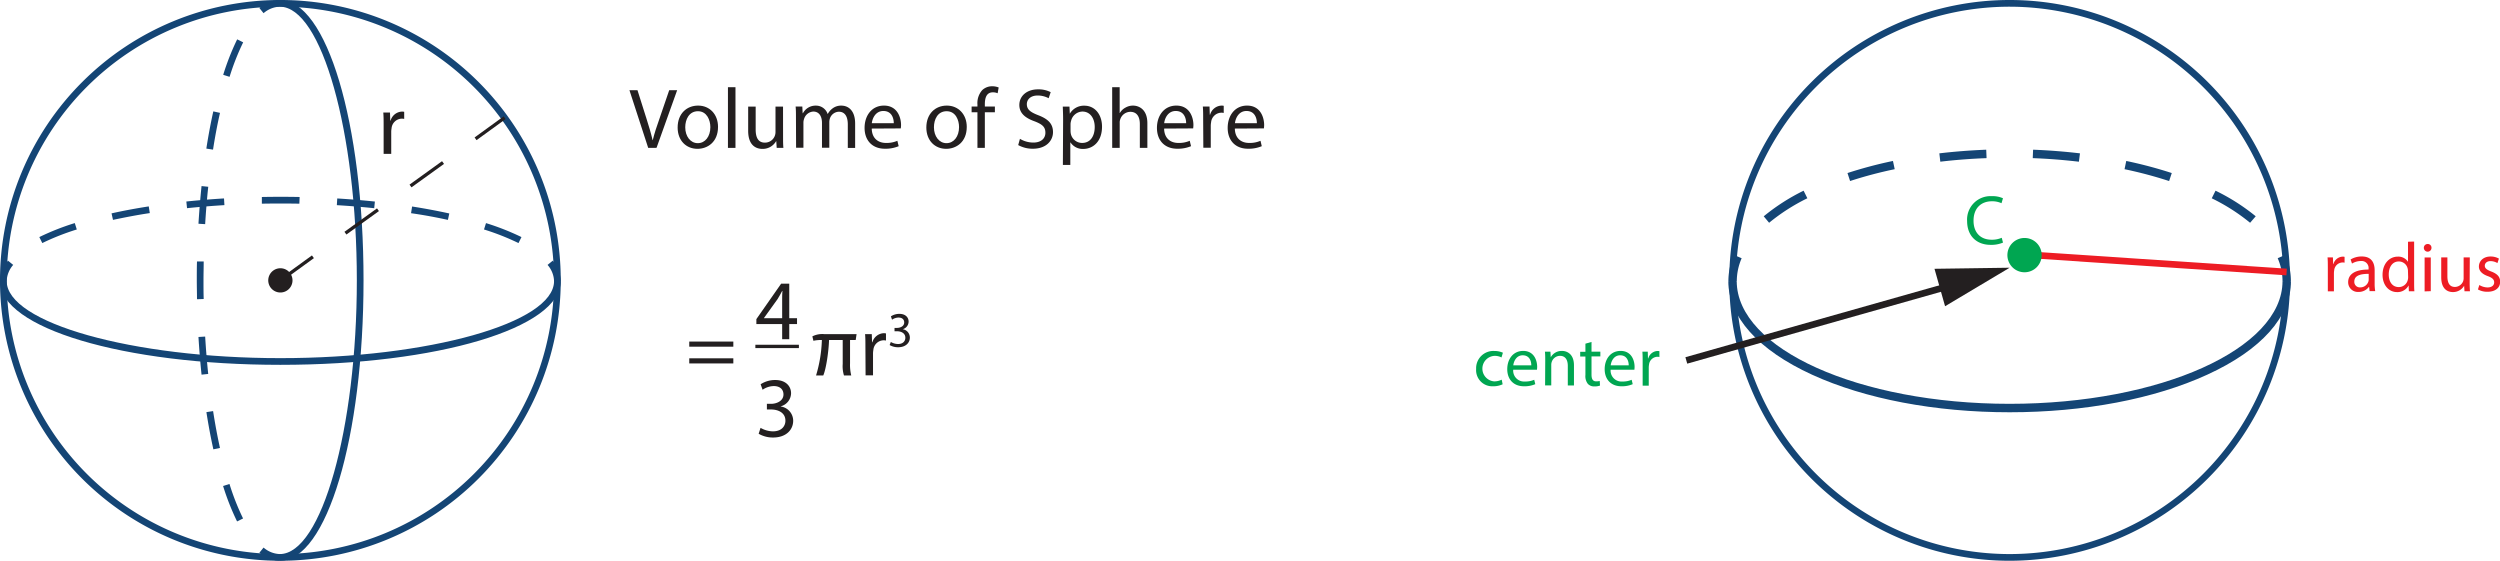 <svg xmlns="http://www.w3.org/2000/svg" xmlns:xlink="http://www.w3.org/1999/xlink" viewBox="0 0 746.49 167.45"><defs><clipPath id="clip-path" transform="translate(-88.45 -2106.06)"><rect width="930" height="4943" style="fill:none"/></clipPath></defs><title>img_4</title><g id="Layer_2" data-name="Layer 2"><g id="Layer_1-2" data-name="Layer 1"><g id="Big_img1" data-name="Big img1"><path d="M282,2150.22,276.4,2133h2.4l2.68,8.47c.74,2.32,1.37,4.42,1.83,6.43h.05c.49-2,1.2-4.16,2-6.4l2.91-8.5h2.37l-6.15,17.2Z" transform="translate(-88.45 -2106.06)" style="fill:#231f20"/><path d="M302.85,2143.94c0,4.57-3.16,6.56-6.14,6.56-3.35,0-5.92-2.45-5.92-6.36,0-4.13,2.7-6.55,6.12-6.55S302.85,2140.17,302.85,2143.94Zm-9.79.13c0,2.7,1.55,4.74,3.75,4.74s3.75-2,3.75-4.79c0-2.09-1.05-4.75-3.7-4.75S293.06,2141.72,293.06,2144.07Z" transform="translate(-88.45 -2106.06)" style="fill:#231f20"/><path d="M305.81,2132.1h2.25v18.12h-2.25Z" transform="translate(-88.45 -2106.06)" style="fill:#231f20"/><path d="M322.27,2146.85c0,1.28,0,2.4.1,3.37h-2l-.13-2h-.05a4.63,4.63,0,0,1-4.08,2.3c-1.94,0-4.26-1.07-4.26-5.41v-7.22h2.24v6.84c0,2.34.72,3.92,2.76,3.92a3.14,3.14,0,0,0,3.16-3.18v-7.58h2.25Z" transform="translate(-88.45 -2106.06)" style="fill:#231f20"/><path d="M326.12,2141.21c0-1.27,0-2.32-.1-3.34h2l.1,2h.08a4.27,4.27,0,0,1,3.88-2.27,3.64,3.64,0,0,1,3.49,2.47h.06a5,5,0,0,1,1.37-1.6,4.17,4.17,0,0,1,2.73-.87c1.64,0,4.06,1.07,4.06,5.36v7.27h-2.19v-7c0-2.38-.87-3.81-2.68-3.81a2.92,2.92,0,0,0-2.66,2,3.7,3.7,0,0,0-.18,1.12v7.63h-2.19v-7.4c0-2-.87-3.4-2.58-3.4a3.08,3.08,0,0,0-2.78,2.25,3.25,3.25,0,0,0-.18,1.1v7.45h-2.19Z" transform="translate(-88.45 -2106.06)" style="fill:#231f20"/><path d="M348.75,2144.45c.05,3,2,4.29,4.23,4.29a8.06,8.06,0,0,0,3.42-.64l.39,1.61a10.17,10.17,0,0,1-4.11.76c-3.8,0-6.07-2.5-6.07-6.22s2.19-6.66,5.79-6.66c4,0,5.1,3.54,5.1,5.81a7.61,7.61,0,0,1-.08,1Zm6.58-1.61c0-1.42-.59-3.64-3.11-3.64-2.27,0-3.27,2.09-3.45,3.64Z" transform="translate(-88.45 -2106.06)" style="fill:#231f20"/><path d="M377.12,2143.94c0,4.57-3.16,6.56-6.15,6.56-3.34,0-5.92-2.45-5.92-6.36,0-4.13,2.71-6.55,6.12-6.55S377.12,2140.17,377.12,2143.94Zm-9.8.13c0,2.7,1.56,4.74,3.75,4.74s3.75-2,3.75-4.79c0-2.09-1-4.75-3.7-4.75S367.32,2141.72,367.32,2144.07Z" transform="translate(-88.45 -2106.06)" style="fill:#231f20"/><path d="M380.31,2150.22v-10.64h-1.74v-1.71h1.74v-.59a5.82,5.82,0,0,1,1.43-4.31,4.27,4.27,0,0,1,3-1.15,5.14,5.14,0,0,1,1.91.36l-.31,1.73a3.39,3.39,0,0,0-1.43-.28c-1.91,0-2.39,1.69-2.39,3.58v.66h3v1.71h-3v10.64Z" transform="translate(-88.45 -2106.06)" style="fill:#231f20"/><path d="M393,2147.51a7.81,7.81,0,0,0,4,1.12c2.27,0,3.6-1.19,3.6-2.93s-.92-2.52-3.24-3.42c-2.81-1-4.54-2.45-4.54-4.87,0-2.68,2.22-4.67,5.56-4.67a7.87,7.87,0,0,1,3.8.84l-.61,1.81a6.94,6.94,0,0,0-3.27-.81c-2.35,0-3.24,1.4-3.24,2.57,0,1.61,1.05,2.4,3.42,3.32,2.91,1.12,4.39,2.53,4.39,5.05s-2,4.95-6,4.95a8.92,8.92,0,0,1-4.39-1.09Z" transform="translate(-88.45 -2106.06)" style="fill:#231f20"/><path d="M405.89,2141.9c0-1.58-.05-2.86-.1-4h2l.1,2.12h0a4.85,4.85,0,0,1,4.39-2.4c3,0,5.23,2.52,5.23,6.27,0,4.44-2.7,6.64-5.61,6.64a4.33,4.33,0,0,1-3.8-1.94h-.06v6.71h-2.22Zm2.22,3.29a5.15,5.15,0,0,0,.11.92,3.45,3.45,0,0,0,3.36,2.63c2.38,0,3.75-1.94,3.75-4.77,0-2.48-1.3-4.6-3.67-4.6a3.58,3.58,0,0,0-3.39,2.78,3.62,3.62,0,0,0-.16.92Z" transform="translate(-88.45 -2106.06)" style="fill:#231f20"/><path d="M420.54,2132.1h2.24v7.71h.05a4.15,4.15,0,0,1,1.61-1.58,4.56,4.56,0,0,1,2.3-.64c1.66,0,4.31,1,4.31,5.28v7.35H428.8v-7.1c0-2-.74-3.67-2.85-3.67a3.21,3.21,0,0,0-3,2.25,2.62,2.62,0,0,0-.16,1.07v7.45h-2.24Z" transform="translate(-88.45 -2106.06)" style="fill:#231f20"/><path d="M436.05,2144.45c.05,3,2,4.29,4.23,4.29a8.06,8.06,0,0,0,3.42-.64l.39,1.61a10.21,10.21,0,0,1-4.11.76c-3.8,0-6.07-2.5-6.07-6.22s2.19-6.66,5.79-6.66c4,0,5.1,3.54,5.1,5.81a7.61,7.61,0,0,1-.08,1Zm6.58-1.61c0-1.42-.59-3.64-3.11-3.64-2.27,0-3.27,2.09-3.45,3.64Z" transform="translate(-88.45 -2106.06)" style="fill:#231f20"/><path d="M447.71,2141.72c0-1.45,0-2.7-.1-3.85h2l.08,2.42h.1a3.69,3.69,0,0,1,3.42-2.7,2.56,2.56,0,0,1,.64.07v2.12a3.49,3.49,0,0,0-.77-.07,3.15,3.15,0,0,0-3,2.88,6.33,6.33,0,0,0-.1,1v6.59h-2.22Z" transform="translate(-88.45 -2106.06)" style="fill:#231f20"/><path d="M457.17,2144.45c.05,3,2,4.29,4.24,4.29a8.09,8.09,0,0,0,3.42-.64l.38,1.61a10.13,10.13,0,0,1-4.11.76c-3.8,0-6.07-2.5-6.07-6.22s2.19-6.66,5.79-6.66c4,0,5.1,3.54,5.1,5.81a10.2,10.2,0,0,1-.07,1Zm6.58-1.61c0-1.42-.58-3.64-3.11-3.64-2.27,0-3.26,2.09-3.44,3.64Z" transform="translate(-88.45 -2106.06)" style="fill:#231f20"/><g style="clip-path:url(#clip-path)"><path d="M172.17,2273.5a83.72,83.72,0,1,1,83.72-83.72A83.81,83.81,0,0,1,172.17,2273.5Zm0-165.44a81.72,81.72,0,1,0,81.72,81.72A81.81,81.81,0,0,0,172.17,2108.06Z" transform="translate(-88.45 -2106.06)" style="fill:#144575"/><path d="M172,2273.5a9.65,9.65,0,0,1-6.1-2.39l1.25-1.55a7.78,7.78,0,0,0,4.85,1.94Z" transform="translate(-88.45 -2106.06)" style="fill:#144575"/><path d="M159.24,2261.76a74.47,74.47,0,0,1-4.18-10.59l1.91-.6a72.08,72.08,0,0,0,4.06,10.3Zm-7.08-21.53c-.78-3.51-1.48-7.24-2.08-11.11l2-.31c.59,3.83,1.28,7.52,2.05,11Zm-3.53-22.3c-.38-3.66-.69-7.44-.92-11.25l2-.12c.23,3.78.53,7.54.91,11.16Zm-1.36-22.52c0-1.86-.06-3.74-.06-5.63s0-3.78.06-5.64l2,0c0,1.85-.06,3.72-.06,5.6s0,3.75.06,5.6Zm2.44-22.42-2-.12c.23-3.8.54-7.59.92-11.25l2,.21C150.24,2165.46,149.94,2169.22,149.71,2173Zm2.35-22.25-2-.31c.6-3.87,1.3-7.61,2.08-11.11l2,.44C153.35,2143.21,152.65,2146.91,152.06,2150.74ZM157,2129l-1.9-.6a74.52,74.52,0,0,1,4.17-10.59l1.79.89A73.28,73.28,0,0,0,157,2129Z" transform="translate(-88.45 -2106.06)" style="fill:#144575"/><path d="M167.15,2110l-1.25-1.55a9.65,9.65,0,0,1,6.1-2.39v2A7.78,7.78,0,0,0,167.15,2110Z" transform="translate(-88.45 -2106.06)" style="fill:#144575"/><path d="M172,2273.5v-2c12.44,0,23-37.42,23-81.72s-10.52-81.72-23-81.72v-2c14,0,25,36.77,25,83.72S186,2273.5,172,2273.5Z" transform="translate(-88.45 -2106.06)" style="fill:#144575"/><path d="M90.45,2190h-2a9.67,9.67,0,0,1,2.39-6.1l1.55,1.26A7.74,7.74,0,0,0,90.45,2190Z" transform="translate(-88.45 -2106.06)" style="fill:#144575"/><path d="M243.27,2178.64a73.28,73.28,0,0,0-10.3-4.06l.6-1.9a75,75,0,0,1,10.59,4.17Zm-142.19,0-.89-1.79a74.47,74.47,0,0,1,10.59-4.18l.6,1.91A72.08,72.08,0,0,0,101.08,2178.64Zm121.11-6.92c-3.45-.76-7.15-1.45-11-2l.31-2c3.87.61,7.61,1.31,11.11,2.08Zm-100,0-.43-1.95c3.49-.78,7.23-1.48,11.11-2.08l.31,2C129.3,2170.26,125.61,2171,122.15,2171.72Zm78-3.49c-3.63-.38-7.39-.68-11.16-.91l.12-2c3.8.23,7.59.54,11.24.92Zm-55.89,0-.21-2c3.65-.38,7.44-.69,11.25-.92l.12,2C151.61,2167.55,147.85,2167.85,144.23,2168.23Zm33.54-1.35c-3.7-.07-7.5-.07-11.2,0l0-2c3.73-.07,7.55-.07,11.28,0Z" transform="translate(-88.45 -2106.06)" style="fill:#144575"/><path d="M255.89,2190h-2a7.74,7.74,0,0,0-1.94-4.84l1.55-1.26A9.67,9.67,0,0,1,255.89,2190Z" transform="translate(-88.45 -2106.06)" style="fill:#144575"/><path d="M172.17,2215c-46.95,0-83.72-11-83.72-25h2c0,12.44,37.42,23,81.72,23s81.72-10.52,81.72-23h2C255.89,2204,219.12,2215,172.17,2215Z" transform="translate(-88.45 -2106.06)" style="fill:#144575"/><path d="M172.46,2190.19l-.58-.81,9.71-7.05.59.81Zm19.43-14.1-.59-.81,9.72-7,.58.81ZM211.32,2162l-.59-.81,9.71-7,.59.81Zm19.42-14.09-.58-.81,8.68-6.3.58.81Z" transform="translate(-88.45 -2106.06)" style="fill:#231f20"/><path d="M688.52,2273.5a83.72,83.72,0,1,1,83.72-83.72A83.81,83.81,0,0,1,688.52,2273.5Zm0-165.44a81.72,81.72,0,1,0,81.72,81.72A81.82,81.82,0,0,0,688.52,2108.06Z" transform="translate(-88.45 -2106.06)" style="fill:#144575"/><path d="M607.05,2190h-2.51a19.73,19.73,0,0,1,1.65-7.83l2.31,1A17.3,17.3,0,0,0,607.05,2190Z" transform="translate(-88.45 -2106.06)" style="fill:#144575"/><path d="M616.7,2172.58l-1.61-1.93A61.15,61.15,0,0,1,627,2163l1.12,2.26A58.41,58.41,0,0,0,616.7,2172.58Zm143.62,0a58.31,58.31,0,0,0-11.45-7.31L750,2163a60.69,60.69,0,0,1,12,7.64Zm-119.44-12.46-.78-2.39a129.78,129.78,0,0,1,13.58-3.61l.52,2.46A126.63,126.63,0,0,0,640.88,2160.11Zm95.26,0a127.09,127.09,0,0,0-13.31-3.54l.51-2.46a129.32,129.32,0,0,1,13.59,3.61Zm-68.32-5.77-.29-2.5c4.55-.54,9.26-.9,14-1.09l.1,2.52C677,2153.45,672.31,2153.81,667.82,2154.34Zm41.38,0c-4.5-.53-9.13-.9-13.78-1.07l.1-2.52c4.71.18,9.41.55,14,1.09Z" transform="translate(-88.45 -2106.06)" style="fill:#144575"/><path d="M772.5,2190H770a17.29,17.29,0,0,0-1.44-6.84l2.31-1A19.73,19.73,0,0,1,772.5,2190Z" transform="translate(-88.45 -2106.06)" style="fill:#144575"/><path d="M688.52,2229.16c-22.27,0-43.23-4-59-11.22-16.1-7.37-25-17.3-25-27.94h2.51c0,20.21,36.55,36.64,81.47,36.64S770,2210.21,770,2190h2.52c0,10.64-8.87,20.57-25,27.94C731.75,2225.18,710.79,2229.16,688.52,2229.16Z" transform="translate(-88.45 -2106.06)" style="fill:#144575"/><rect x="590.31" y="2201.47" width="82.73" height="2" transform="translate(-664.51 -1850.7) rotate(-15.81)" style="fill:#231f20"/><polygon points="580.79 91.44 600.07 79.94 577.63 80.26 580.79 91.44" style="fill:#231f20"/><rect x="732.04" y="2146.52" width="2" height="76.57" transform="translate(-1584.31 664.13) rotate(-86.17)" style="fill:#ed1c24"/></g><path d="M294.26,2209.58v-1.53h13.16v1.53Zm0,5v-1.53h13.16v1.53Z" transform="translate(-88.45 -2106.06)" style="fill:#231f20"/><path d="M342.27,2207.59v6.92a13.47,13.47,0,0,0,.36,3.67h-2.17a9.36,9.36,0,0,1-.38-3.44v-7.15H336c-.1,3.24-.84,8.55-1.73,10.59h-2.15a41,41,0,0,0,1.74-10.59,10.09,10.09,0,0,0-2.53.23l-.31-1.32a6.44,6.44,0,0,1,3.55-.67h9.65l-.26,1.76Z" transform="translate(-88.45 -2106.06)" style="fill:#231f20"/><path d="M346.86,2209.69c0-1.46,0-2.71-.1-3.86h2l.08,2.43h.1a3.71,3.71,0,0,1,3.42-2.71,2.43,2.43,0,0,1,.64.08v2.12a2.94,2.94,0,0,0-.77-.08,3.15,3.15,0,0,0-3,2.88,6.57,6.57,0,0,0-.1,1v6.58h-2.22Z" transform="translate(-88.45 -2106.06)" style="fill:#231f20"/><path d="M354.45,2208.17a4.36,4.36,0,0,0,2.14.61c1.68,0,2.21-1.07,2.19-1.87,0-1.36-1.23-1.94-2.5-1.94h-.73v-1h.73c1,0,2.16-.49,2.16-1.64,0-.77-.49-1.45-1.7-1.45a3.51,3.51,0,0,0-1.93.64l-.34-1a4.58,4.58,0,0,1,2.53-.74c1.9,0,2.76,1.13,2.76,2.31a2.39,2.39,0,0,1-1.78,2.27v0a2.52,2.52,0,0,1,2.15,2.49c0,1.54-1.2,2.9-3.52,2.9a5,5,0,0,1-2.52-.66Z" transform="translate(-88.45 -2106.06)" style="fill:#231f20"/><path d="M203,2143.51c0-1.45,0-2.7-.1-3.85h2l.08,2.42h.1a3.69,3.69,0,0,1,3.42-2.7,2.51,2.51,0,0,1,.64.07v2.12a3.44,3.44,0,0,0-.77-.08,3.15,3.15,0,0,0-3,2.89,6.33,6.33,0,0,0-.1,1V2152H203Z" transform="translate(-88.45 -2106.06)" style="fill:#231f20"/><path d="M537.13,2220.81a6.64,6.64,0,0,1-2.91.59,4.81,4.81,0,0,1-5-5.17,5.15,5.15,0,0,1,5.44-5.37,6.15,6.15,0,0,1,2.55.52l-.42,1.42a4.22,4.22,0,0,0-2.13-.48,3.82,3.82,0,0,0-.06,7.62,5.27,5.27,0,0,0,2.26-.51Z" transform="translate(-88.45 -2106.06)" style="fill:#00a651"/><path d="M540.29,2216.46a3.25,3.25,0,0,0,3.47,3.52,6.68,6.68,0,0,0,2.8-.52l.32,1.31a8.09,8.09,0,0,1-3.37.63c-3.12,0-5-2.05-5-5.1s1.8-5.46,4.75-5.46c3.3,0,4.18,2.9,4.18,4.77a7.07,7.07,0,0,1-.06.85Zm5.4-1.31c0-1.18-.48-3-2.56-3-1.86,0-2.67,1.72-2.82,3Z" transform="translate(-88.45 -2106.06)" style="fill:#00a651"/><path d="M549.85,2213.81c0-1,0-1.91-.09-2.74h1.64l.1,1.67h0a3.73,3.73,0,0,1,3.35-1.9c1.4,0,3.58.83,3.58,4.31v6h-1.84v-5.84c0-1.63-.61-3-2.35-3a2.63,2.63,0,0,0-2.47,1.89,2.72,2.72,0,0,0-.12.85v6.09h-1.84Z" transform="translate(-88.45 -2106.06)" style="fill:#00a651"/><path d="M563.67,2208.16v2.91h2.64v1.4h-2.64v5.46c0,1.25.36,2,1.38,2a4.24,4.24,0,0,0,1.07-.12l.09,1.38a4.51,4.51,0,0,1-1.64.25,2.52,2.52,0,0,1-2-.77,3.74,3.74,0,0,1-.72-2.64v-5.52h-1.56v-1.4h1.56v-2.43Z" transform="translate(-88.45 -2106.06)" style="fill:#00a651"/><path d="M569.38,2216.46a3.25,3.25,0,0,0,3.48,3.52,6.72,6.72,0,0,0,2.8-.52l.31,1.31a8.06,8.06,0,0,1-3.37.63c-3.11,0-5-2.05-5-5.1s1.79-5.46,4.75-5.46c3.3,0,4.18,2.9,4.18,4.77a7.07,7.07,0,0,1-.06.85Zm5.4-1.31c0-1.18-.48-3-2.55-3-1.86,0-2.68,1.72-2.83,3Z" transform="translate(-88.45 -2106.06)" style="fill:#00a651"/><path d="M578.94,2214.23c0-1.2,0-2.22-.08-3.16h1.61l.06,2h.09a3,3,0,0,1,2.8-2.21,2.06,2.06,0,0,1,.52.06v1.74a2.38,2.38,0,0,0-.63-.07,2.6,2.6,0,0,0-2.47,2.37,5.34,5.34,0,0,0-.08.85v5.4h-1.82Z" transform="translate(-88.45 -2106.06)" style="fill:#00a651"/><path d="M686.54,2178.5a9,9,0,0,1-3.72.67c-4,0-7-2.51-7-7.13a7,7,0,0,1,7.36-7.41,7.56,7.56,0,0,1,3.35.63l-.44,1.48a6.69,6.69,0,0,0-2.84-.58c-3.31,0-5.51,2.11-5.51,5.81,0,3.46,2,5.67,5.42,5.67a7.37,7.37,0,0,0,3-.58Z" transform="translate(-88.45 -2106.06)" style="fill:#00a651"/><path d="M783.53,2186.07c0-1.19,0-2.22-.09-3.16h1.61l.07,2h.08a3,3,0,0,1,2.8-2.22,1.74,1.74,0,0,1,.53.07v1.73a2.93,2.93,0,0,0-.63-.06,2.58,2.58,0,0,0-2.47,2.36,5.47,5.47,0,0,0-.08.86v5.4h-1.82Z" transform="translate(-88.45 -2106.06)" style="fill:#ed1c24"/><path d="M796,2193l-.14-1.28h-.07a3.75,3.75,0,0,1-3.09,1.51,2.89,2.89,0,0,1-3.1-2.91c0-2.45,2.18-3.79,6.09-3.77v-.2a2.09,2.09,0,0,0-2.3-2.35,5.07,5.07,0,0,0-2.64.76l-.42-1.22a6.33,6.33,0,0,1,3.33-.9c3.1,0,3.85,2.12,3.85,4.14v3.79a13.82,13.82,0,0,0,.17,2.43Zm-.27-5.17c-2,0-4.29.31-4.29,2.28a1.64,1.64,0,0,0,1.74,1.76,2.53,2.53,0,0,0,2.45-1.7,1.91,1.91,0,0,0,.1-.58Z" transform="translate(-88.45 -2106.06)" style="fill:#ed1c24"/><path d="M809.3,2178.19v12.23c0,.9,0,1.93.08,2.62h-1.65l-.08-1.76h0a3.74,3.74,0,0,1-3.45,2c-2.45,0-4.33-2.07-4.33-5.15,0-3.37,2.07-5.44,4.54-5.44a3.41,3.41,0,0,1,3.06,1.55h0v-6Zm-1.84,8.84a2.89,2.89,0,0,0-.09-.77,2.7,2.7,0,0,0-2.65-2.13c-1.91,0-3,1.67-3,3.91,0,2.05,1,3.74,3,3.74a2.76,2.76,0,0,0,2.7-2.19,2.93,2.93,0,0,0,.09-.8Z" transform="translate(-88.45 -2106.06)" style="fill:#ed1c24"/><path d="M814.48,2180.07a1.14,1.14,0,0,1-2.28,0,1.12,1.12,0,0,1,1.15-1.15A1.09,1.09,0,0,1,814.48,2180.07Zm-2.05,13v-10.13h1.84V2193Z" transform="translate(-88.45 -2106.06)" style="fill:#ed1c24"/><path d="M825.88,2190.28q0,1.56.09,2.76h-1.63l-.11-1.65h0a3.82,3.82,0,0,1-3.35,1.88c-1.59,0-3.49-.88-3.49-4.44v-5.92h1.84v5.61c0,1.92.59,3.22,2.26,3.22a2.68,2.68,0,0,0,2.43-1.67,2.81,2.81,0,0,0,.16-.94v-6.22h1.84Z" transform="translate(-88.45 -2106.06)" style="fill:#ed1c24"/><path d="M828.77,2191.16a4.88,4.88,0,0,0,2.43.73c1.34,0,2-.67,2-1.51s-.52-1.36-1.88-1.86c-1.82-.65-2.68-1.65-2.68-2.87,0-1.63,1.32-3,3.5-3a5.06,5.06,0,0,1,2.48.63l-.45,1.34a4,4,0,0,0-2.08-.59c-1.08,0-1.69.63-1.69,1.38s.61,1.22,1.92,1.72c1.76.67,2.66,1.55,2.66,3.05,0,1.78-1.38,3-3.79,3a5.73,5.73,0,0,1-2.84-.69Z" transform="translate(-88.45 -2106.06)" style="fill:#ed1c24"/><g style="clip-path:url(#clip-path)"><path d="M698.09,2182.24a5.12,5.12,0,1,1-5.11-5.12,5.11,5.11,0,0,1,5.11,5.12" transform="translate(-88.45 -2106.06)" style="fill:#00a651"/><path d="M175.79,2189.78a3.62,3.62,0,1,1-3.62-3.62,3.62,3.62,0,0,1,3.62,3.62" transform="translate(-88.45 -2106.06)" style="fill:#231f20"/></g><path d="M322,2207.34v-4.51h-7.7v-1.48l7.4-10.59h2.42v10.31h2.32v1.76h-2.32v4.51Zm0-6.27v-5.54c0-.87,0-1.74.08-2.6H322c-.51,1-.92,1.68-1.38,2.45l-4.05,5.63v.06Z" transform="translate(-88.45 -2106.06)" style="fill:#231f20"/><g style="clip-path:url(#clip-path)"><rect x="225.55" y="102.94" width="13" height="1" style="fill:#231f20"/></g><path d="M315.55,2233.81a7.49,7.49,0,0,0,3.67,1.05c2.88,0,3.78-1.84,3.75-3.21,0-2.33-2.12-3.32-4.28-3.32h-1.25v-1.69h1.25c1.63,0,3.7-.84,3.7-2.8,0-1.33-.85-2.5-2.91-2.5a6,6,0,0,0-3.32,1.1l-.59-1.64a7.9,7.9,0,0,1,4.34-1.27c3.27,0,4.75,1.94,4.75,3.95a4.11,4.11,0,0,1-3.07,3.9v.06a4.3,4.3,0,0,1,3.7,4.26c0,2.65-2.06,5-6,5a8.44,8.44,0,0,1-4.31-1.12Z" transform="translate(-88.45 -2106.06)" style="fill:#231f20"/></g></g></g></svg>